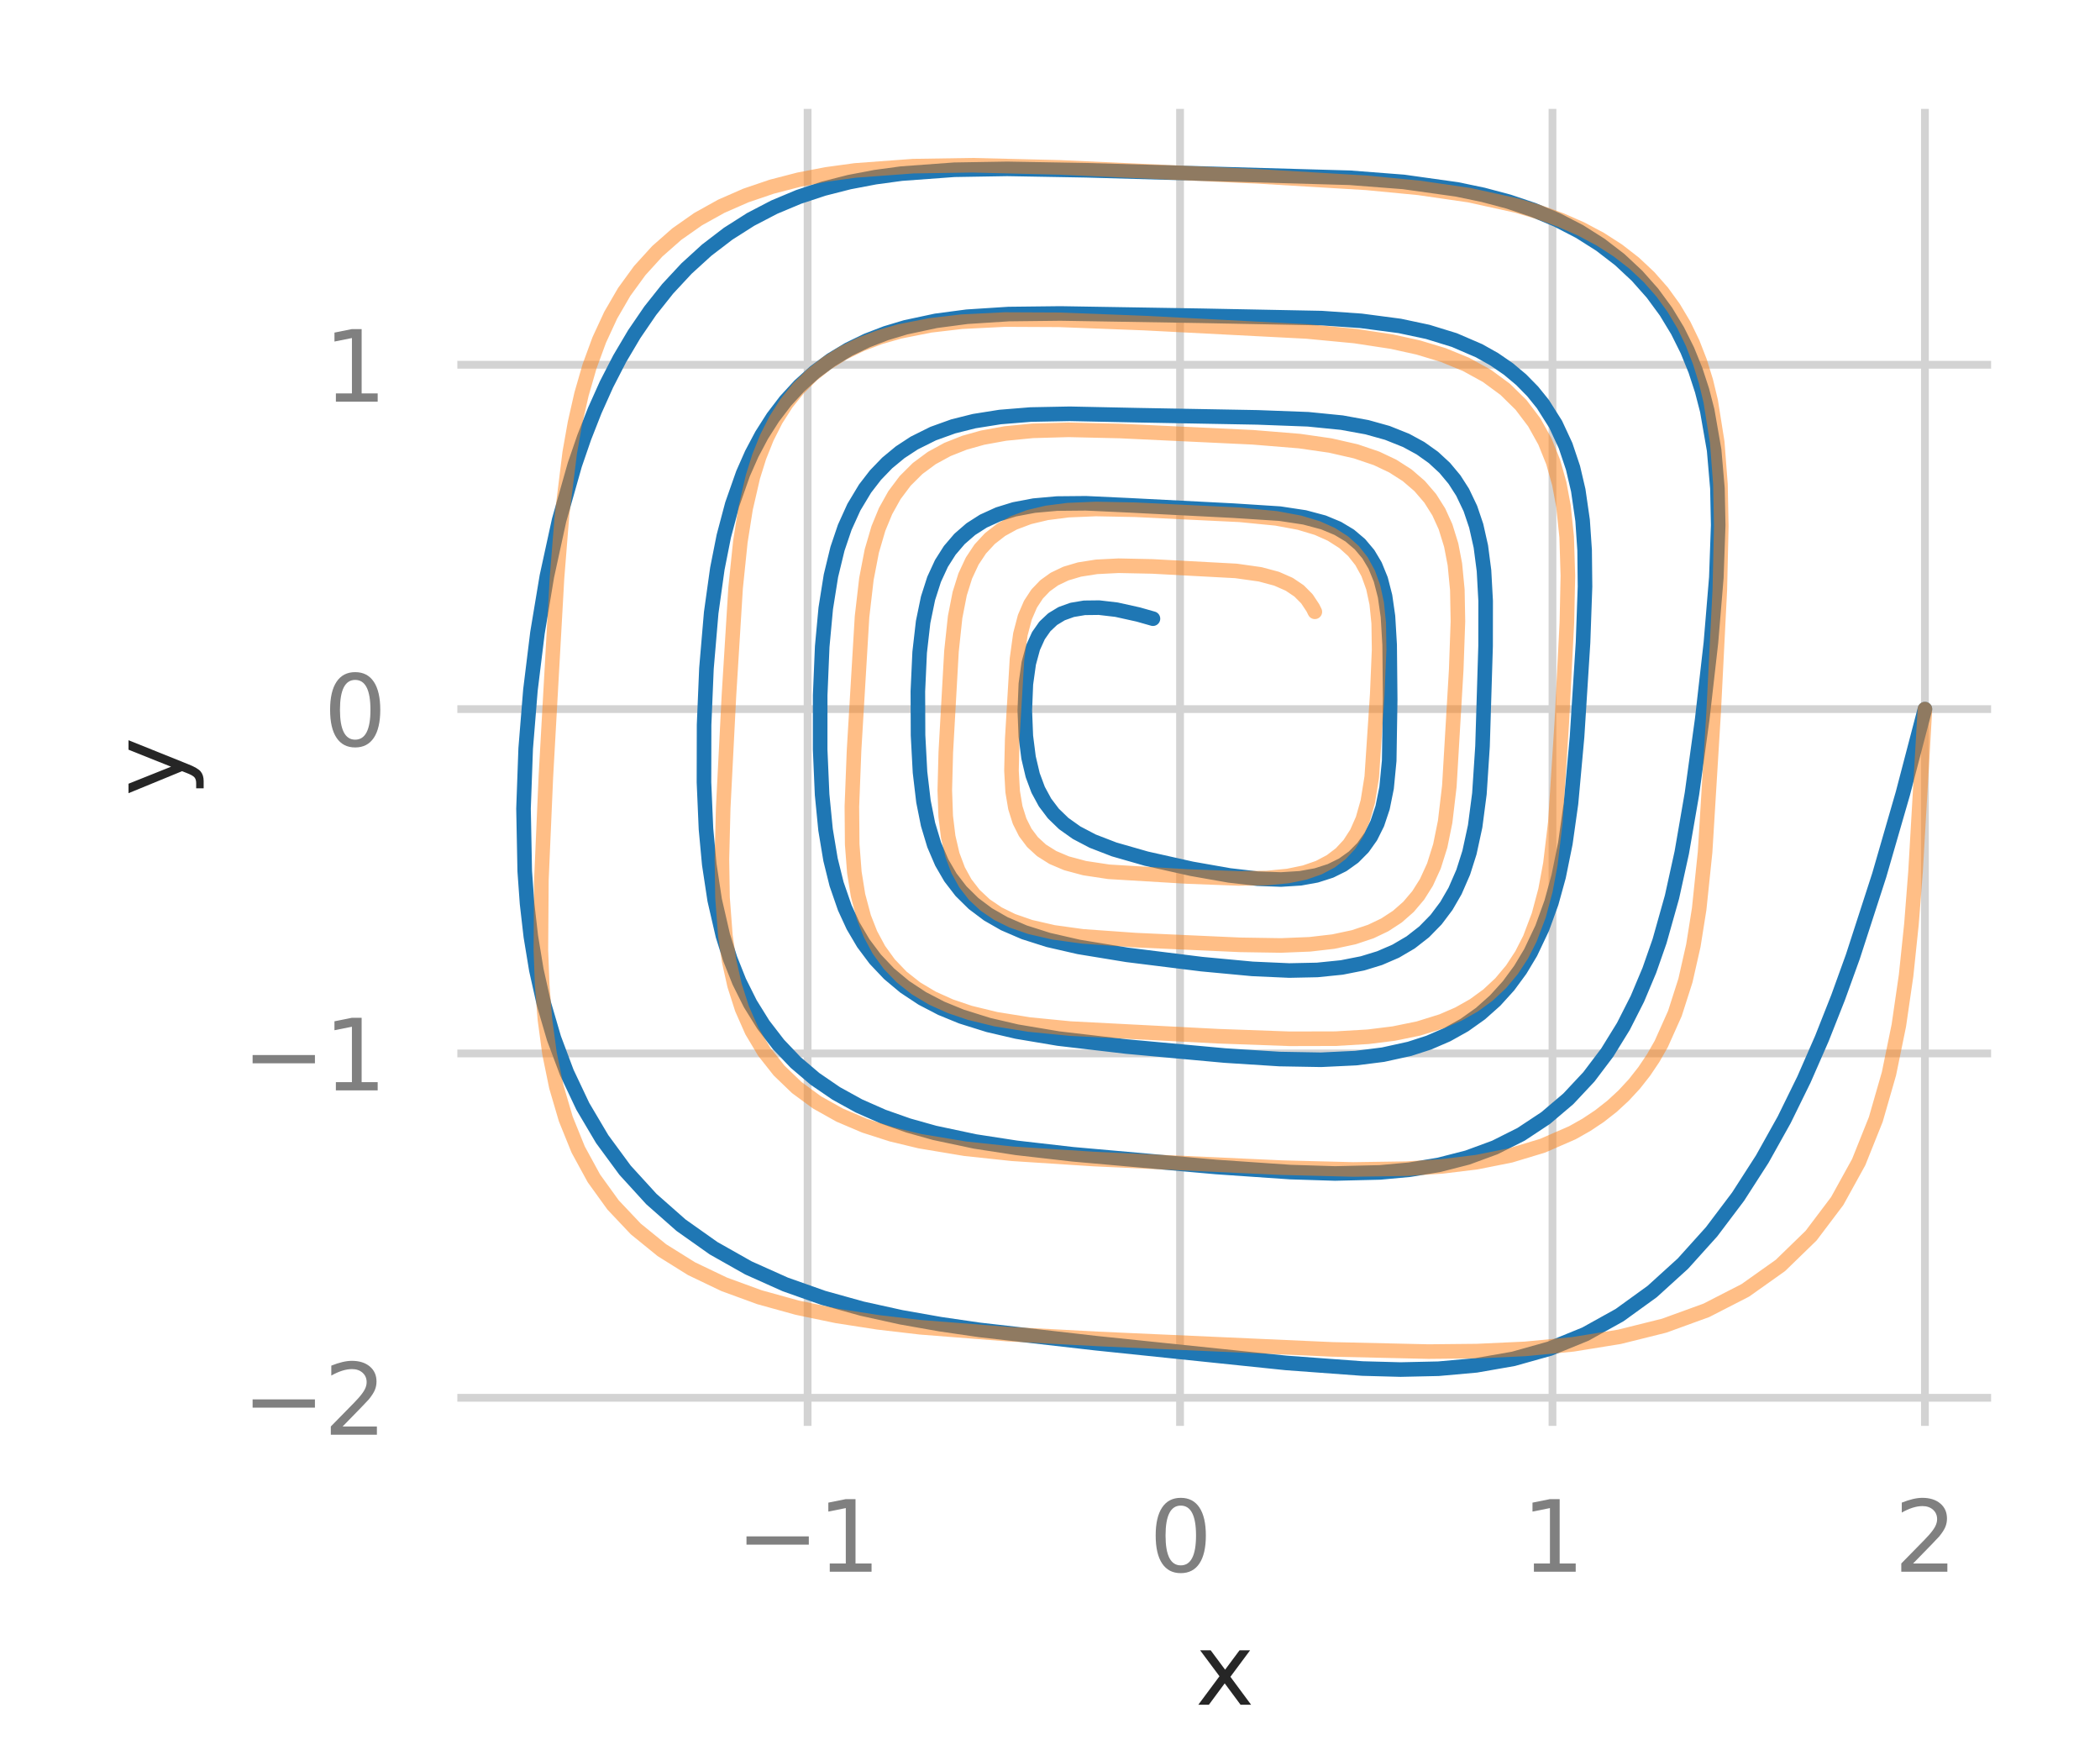 <?xml version="1.0" encoding="utf-8" standalone="no"?>
<!DOCTYPE svg PUBLIC "-//W3C//DTD SVG 1.1//EN"
  "http://www.w3.org/Graphics/SVG/1.1/DTD/svg11.dtd">
<svg xmlns:xlink="http://www.w3.org/1999/xlink" width="216pt" height="180pt" viewBox="0 0 216 180" xmlns="http://www.w3.org/2000/svg" version="1.1">
 <defs>
  <style type="text/css">*{stroke-linejoin: round; stroke-linecap: butt}</style>
 </defs>
 <g id="figure_1">
  <g id="patch_1">
   <path d="M 0 180 
L 216 180 
L 216 0 
L 0 0 
z
" style="fill: #ffffff"/>
  </g>
  <g id="axes_1">
   <g id="patch_2">
    <path d="M 46.64 147.04 
L 205.2 147.04 
L 205.2 10.8 
L 46.64 10.8 
L 46.64 147.04 
z
" style="fill: none"/>
   </g>
   <g id="matplotlib.axis_1">
    <g id="xtick_1">
     <g id="line2d_1">
      <path d="M 83.068 147.04 
L 83.068 10.8 
" clip-path="url(#pdf586b2fd7)" style="fill: none; stroke: #d3d3d3; stroke-width: 0.8; stroke-linecap: round"/>
     </g>
     <g id="text_1">
      <!-- −1 -->
      <g style="fill: #808080" transform="translate(75.697 161.638) scale(0.1 -0.1)">
       <defs>
        <path id="DejaVuSans-2212" d="M 678 2272 
L 4684 2272 
L 4684 1741 
L 678 1741 
L 678 2272 
z
" transform="scale(0.016)"/>
        <path id="DejaVuSans-31" d="M 794 531 
L 1825 531 
L 1825 4091 
L 703 3866 
L 703 4441 
L 1819 4666 
L 2450 4666 
L 2450 531 
L 3481 531 
L 3481 0 
L 794 0 
L 794 531 
z
" transform="scale(0.016)"/>
       </defs>
       <use xlink:href="#DejaVuSans-2212"/>
       <use xlink:href="#DejaVuSans-31" x="83.789"/>
      </g>
     </g>
    </g>
    <g id="xtick_2">
     <g id="line2d_2">
      <path d="M 121.376 147.04 
L 121.376 10.8 
" clip-path="url(#pdf586b2fd7)" style="fill: none; stroke: #d3d3d3; stroke-width: 0.8; stroke-linecap: round"/>
     </g>
     <g id="text_2">
      <!-- 0 -->
      <g style="fill: #808080" transform="translate(118.195 161.638) scale(0.1 -0.1)">
       <defs>
        <path id="DejaVuSans-30" d="M 2034 4250 
Q 1547 4250 1301 3770 
Q 1056 3291 1056 2328 
Q 1056 1369 1301 889 
Q 1547 409 2034 409 
Q 2525 409 2770 889 
Q 3016 1369 3016 2328 
Q 3016 3291 2770 3770 
Q 2525 4250 2034 4250 
z
M 2034 4750 
Q 2819 4750 3233 4129 
Q 3647 3509 3647 2328 
Q 3647 1150 3233 529 
Q 2819 -91 2034 -91 
Q 1250 -91 836 529 
Q 422 1150 422 2328 
Q 422 3509 836 4129 
Q 1250 4750 2034 4750 
z
" transform="scale(0.016)"/>
       </defs>
       <use xlink:href="#DejaVuSans-30"/>
      </g>
     </g>
    </g>
    <g id="xtick_3">
     <g id="line2d_3">
      <path d="M 159.684 147.04 
L 159.684 10.8 
" clip-path="url(#pdf586b2fd7)" style="fill: none; stroke: #d3d3d3; stroke-width: 0.8; stroke-linecap: round"/>
     </g>
     <g id="text_3">
      <!-- 1 -->
      <g style="fill: #808080" transform="translate(156.503 161.638) scale(0.1 -0.1)">
       <use xlink:href="#DejaVuSans-31"/>
      </g>
     </g>
    </g>
    <g id="xtick_4">
     <g id="line2d_4">
      <path d="M 197.993 147.04 
L 197.993 10.8 
" clip-path="url(#pdf586b2fd7)" style="fill: none; stroke: #d3d3d3; stroke-width: 0.8; stroke-linecap: round"/>
     </g>
     <g id="text_4">
      <!-- 2 -->
      <g style="fill: #808080" transform="translate(194.811 161.638) scale(0.1 -0.1)">
       <defs>
        <path id="DejaVuSans-32" d="M 1228 531 
L 3431 531 
L 3431 0 
L 469 0 
L 469 531 
Q 828 903 1448 1529 
Q 2069 2156 2228 2338 
Q 2531 2678 2651 2914 
Q 2772 3150 2772 3378 
Q 2772 3750 2511 3984 
Q 2250 4219 1831 4219 
Q 1534 4219 1204 4116 
Q 875 4013 500 3803 
L 500 4441 
Q 881 4594 1212 4672 
Q 1544 4750 1819 4750 
Q 2544 4750 2975 4387 
Q 3406 4025 3406 3419 
Q 3406 3131 3298 2873 
Q 3191 2616 2906 2266 
Q 2828 2175 2409 1742 
Q 1991 1309 1228 531 
z
" transform="scale(0.016)"/>
       </defs>
       <use xlink:href="#DejaVuSans-32"/>
      </g>
     </g>
    </g>
    <g id="text_5">
     <!-- x -->
     <g style="fill: #262626" transform="translate(122.961 175.317) scale(0.1 -0.1)">
      <defs>
       <path id="DejaVuSans-78" d="M 3513 3500 
L 2247 1797 
L 3578 0 
L 2900 0 
L 1881 1375 
L 863 0 
L 184 0 
L 1544 1831 
L 300 3500 
L 978 3500 
L 1906 2253 
L 2834 3500 
L 3513 3500 
z
" transform="scale(0.016)"/>
      </defs>
      <use xlink:href="#DejaVuSans-78"/>
     </g>
    </g>
   </g>
   <g id="matplotlib.axis_2">
    <g id="ytick_1">
     <g id="line2d_5">
      <path d="M 46.64 143.75 
L 205.2 143.75 
" clip-path="url(#pdf586b2fd7)" style="fill: none; stroke: #d3d3d3; stroke-width: 0.8; stroke-linecap: round"/>
     </g>
     <g id="text_6">
      <!-- −2 -->
      <g style="fill: #808080" transform="translate(24.898 147.549) scale(0.1 -0.1)">
       <use xlink:href="#DejaVuSans-2212"/>
       <use xlink:href="#DejaVuSans-32" x="83.789"/>
      </g>
     </g>
    </g>
    <g id="ytick_2">
     <g id="line2d_6">
      <path d="M 46.64 108.337 
L 205.2 108.337 
" clip-path="url(#pdf586b2fd7)" style="fill: none; stroke: #d3d3d3; stroke-width: 0.8; stroke-linecap: round"/>
     </g>
     <g id="text_7">
      <!-- −1 -->
      <g style="fill: #808080" transform="translate(24.898 112.136) scale(0.1 -0.1)">
       <use xlink:href="#DejaVuSans-2212"/>
       <use xlink:href="#DejaVuSans-31" x="83.789"/>
      </g>
     </g>
    </g>
    <g id="ytick_3">
     <g id="line2d_7">
      <path d="M 46.64 72.924 
L 205.2 72.924 
" clip-path="url(#pdf586b2fd7)" style="fill: none; stroke: #d3d3d3; stroke-width: 0.8; stroke-linecap: round"/>
     </g>
     <g id="text_8">
      <!-- 0 -->
      <g style="fill: #808080" transform="translate(33.278 76.723) scale(0.1 -0.1)">
       <use xlink:href="#DejaVuSans-30"/>
      </g>
     </g>
    </g>
    <g id="ytick_4">
     <g id="line2d_8">
      <path d="M 46.64 37.511 
L 205.2 37.511 
" clip-path="url(#pdf586b2fd7)" style="fill: none; stroke: #d3d3d3; stroke-width: 0.8; stroke-linecap: round"/>
     </g>
     <g id="text_9">
      <!-- 1 -->
      <g style="fill: #808080" transform="translate(33.278 41.31) scale(0.1 -0.1)">
       <use xlink:href="#DejaVuSans-31"/>
      </g>
     </g>
    </g>
    <g id="text_10">
     <!-- y -->
     <g style="fill: #262626" transform="translate(18.818 81.879) rotate(-90) scale(0.1 -0.1)">
      <defs>
       <path id="DejaVuSans-79" d="M 2059 -325 
Q 1816 -950 1584 -1140 
Q 1353 -1331 966 -1331 
L 506 -1331 
L 506 -850 
L 844 -850 
Q 1081 -850 1212 -737 
Q 1344 -625 1503 -206 
L 1606 56 
L 191 3500 
L 800 3500 
L 1894 763 
L 2988 3500 
L 3597 3500 
L 2059 -325 
z
" transform="scale(0.016)"/>
      </defs>
      <use xlink:href="#DejaVuSans-79"/>
     </g>
    </g>
   </g>
   <g id="line2d_9">
    <path d="M 197.993 72.924 
L 195.723 81.603 
L 193.293 90.008 
L 190.579 98.385 
L 189.058 102.595 
L 187.39 106.814 
L 185.55 111.017 
L 183.513 115.166 
L 181.258 119.205 
L 178.773 123.067 
L 176.052 126.673 
L 173.103 129.948 
L 169.939 132.822 
L 166.584 135.248 
L 163.065 137.203 
L 159.414 138.692 
L 155.66 139.746 
L 151.833 140.414 
L 147.957 140.76 
L 144.053 140.847 
L 140.134 140.741 
L 132.294 140.164 
L 112.694 138.131 
L 100.753 136.767 
L 96.727 136.182 
L 92.69 135.469 
L 88.662 134.581 
L 84.673 133.47 
L 80.765 132.088 
L 76.986 130.395 
L 73.396 128.368 
L 70.051 126.002 
L 67.003 123.314 
L 64.292 120.344 
L 61.938 117.144 
L 59.946 113.777 
L 58.303 110.304 
L 56.981 106.781 
L 55.948 103.252 
L 55.167 99.75 
L 54.599 96.299 
L 54.211 92.911 
L 53.973 89.593 
L 53.847 83.162 
L 54.071 76.972 
L 54.559 70.963 
L 55.282 65.076 
L 56.25 59.262 
L 57.507 53.498 
L 59.122 47.798 
L 60.088 44.988 
L 61.175 42.221 
L 62.39 39.514 
L 63.743 36.886 
L 65.24 34.358 
L 66.884 31.955 
L 68.676 29.701 
L 70.613 27.618 
L 72.688 25.726 
L 74.893 24.038 
L 77.213 22.563 
L 79.635 21.302 
L 82.143 20.251 
L 84.721 19.399 
L 87.352 18.729 
L 90.023 18.221 
L 92.721 17.855 
L 98.156 17.457 
L 103.597 17.366 
L 111.713 17.509 
L 138.841 18.282 
L 144.37 18.709 
L 149.856 19.477 
L 152.548 20.037 
L 155.179 20.738 
L 157.726 21.595 
L 160.165 22.618 
L 162.471 23.812 
L 164.621 25.174 
L 166.597 26.696 
L 168.383 28.363 
L 169.971 30.154 
L 171.36 32.046 
L 172.553 34.015 
L 173.56 36.037 
L 174.393 38.091 
L 175.067 40.157 
L 175.6 42.219 
L 176.31 46.285 
L 176.65 50.223 
L 176.729 54.005 
L 176.538 59.387 
L 175.98 66.099 
L 175.082 73.989 
L 174.03 81.617 
L 172.981 87.683 
L 171.977 92.242 
L 170.698 96.789 
L 169.65 99.786 
L 168.417 102.72 
L 166.977 105.556 
L 165.317 108.247 
L 163.429 110.745 
L 161.314 113.003 
L 158.984 114.981 
L 156.458 116.651 
L 153.765 118.004 
L 150.935 119.045 
L 148 119.797 
L 144.993 120.292 
L 141.939 120.572 
L 137.323 120.681 
L 132.712 120.537 
L 125.118 120.015 
L 110.339 118.707 
L 104.561 118.046 
L 100.296 117.389 
L 96.13 116.505 
L 93.435 115.749 
L 90.831 114.832 
L 88.344 113.734 
L 86.001 112.442 
L 83.827 110.953 
L 81.845 109.269 
L 80.07 107.405 
L 78.511 105.381 
L 77.17 103.222 
L 76.039 100.957 
L 75.106 98.613 
L 74.351 96.215 
L 73.51 92.565 
L 72.954 88.898 
L 72.615 85.251 
L 72.408 80.448 
L 72.42 74.55 
L 72.663 68.749 
L 73.151 63.019 
L 73.783 58.49 
L 74.446 55.144 
L 75.315 51.87 
L 76.427 48.708 
L 77.32 46.687 
L 78.344 44.755 
L 79.505 42.93 
L 80.802 41.23 
L 82.235 39.671 
L 83.797 38.265 
L 85.479 37.02 
L 87.27 35.941 
L 89.155 35.026 
L 91.118 34.27 
L 93.145 33.661 
L 96.269 32.994 
L 99.456 32.573 
L 103.739 32.298 
L 109.071 32.237 
L 123.643 32.475 
L 135.94 32.715 
L 140.001 32.996 
L 143.977 33.519 
L 146.854 34.131 
L 149.589 34.973 
L 152.134 36.07 
L 153.699 36.949 
L 155.146 37.943 
L 156.464 39.047 
L 157.647 40.253 
L 158.692 41.548 
L 160.006 43.628 
L 161.029 45.83 
L 161.794 48.109 
L 162.336 50.426 
L 162.782 53.521 
L 162.99 56.583 
L 163.03 60.324 
L 162.826 66.097 
L 162.211 75.778 
L 161.589 82.611 
L 161.01 86.724 
L 160.317 90.14 
L 159.574 92.834 
L 158.624 95.456 
L 157.436 97.961 
L 156.374 99.732 
L 155.159 101.383 
L 153.792 102.892 
L 152.277 104.242 
L 150.623 105.417 
L 148.845 106.411 
L 146.961 107.224 
L 144.988 107.862 
L 142.255 108.463 
L 139.444 108.817 
L 135.878 108.987 
L 131.598 108.912 
L 125.982 108.553 
L 115.887 107.629 
L 108.863 106.808 
L 104.592 106.091 
L 101.671 105.412 
L 98.896 104.544 
L 96.806 103.688 
L 94.855 102.673 
L 93.065 101.491 
L 91.452 100.144 
L 90.027 98.64 
L 88.795 96.993 
L 87.753 95.224 
L 86.892 93.356 
L 86.047 90.916 
L 85.424 88.398 
L 84.913 85.321 
L 84.559 81.707 
L 84.359 77.08 
L 84.362 71.495 
L 84.57 66.495 
L 84.934 62.564 
L 85.468 59.209 
L 86.141 56.436 
L 86.888 54.231 
L 87.829 52.157 
L 88.978 50.247 
L 90.05 48.859 
L 91.255 47.61 
L 92.587 46.51 
L 94.033 45.563 
L 95.979 44.593 
L 98.047 43.849 
L 100.204 43.309 
L 102.863 42.886 
L 106.004 42.632 
L 110.027 42.554 
L 116.98 42.699 
L 129.362 42.924 
L 134.545 43.118 
L 138.021 43.464 
L 140.607 43.935 
L 142.698 44.519 
L 144.637 45.295 
L 146.11 46.097 
L 147.436 47.041 
L 148.602 48.119 
L 149.604 49.32 
L 150.441 50.625 
L 151.241 52.303 
L 151.838 54.071 
L 152.317 56.204 
L 152.64 58.69 
L 152.81 61.809 
L 152.803 66.438 
L 152.488 76.749 
L 152.168 81.626 
L 151.73 84.978 
L 151.146 87.673 
L 150.503 89.699 
L 149.664 91.626 
L 148.772 93.167 
L 147.711 94.578 
L 146.483 95.834 
L 145.095 96.917 
L 143.562 97.818 
L 141.904 98.534 
L 140.148 99.072 
L 138.006 99.495 
L 135.486 99.75 
L 132.615 99.81 
L 128.817 99.64 
L 123.614 99.153 
L 115.924 98.197 
L 110.962 97.384 
L 107.815 96.661 
L 105.349 95.877 
L 103.294 94.991 
L 101.622 94.034 
L 100.137 92.918 
L 98.849 91.649 
L 97.761 90.237 
L 96.869 88.703 
L 96.089 86.885 
L 95.456 84.784 
L 94.984 82.42 
L 94.63 79.418 
L 94.427 75.619 
L 94.409 71.097 
L 94.593 67.086 
L 94.95 63.966 
L 95.453 61.53 
L 96.079 59.58 
L 96.837 57.94 
L 97.69 56.598 
L 98.7 55.419 
L 99.859 54.414 
L 101.15 53.59 
L 102.695 52.887 
L 104.337 52.38 
L 106.354 51.998 
L 108.721 51.787 
L 111.693 51.759 
L 116.186 51.968 
L 126.845 52.515 
L 131.637 52.823 
L 134.191 53.209 
L 136.131 53.728 
L 137.604 54.341 
L 138.827 55.075 
L 139.876 55.963 
L 140.746 56.997 
L 141.437 58.157 
L 142.023 59.595 
L 142.464 61.314 
L 142.762 63.397 
L 142.935 66.314 
L 142.991 71.931 
L 142.89 78.231 
L 142.621 81.024 
L 142.211 83.053 
L 141.662 84.695 
L 140.992 86.039 
L 140.193 87.166 
L 139.229 88.139 
L 138.109 88.94 
L 136.853 89.56 
L 135.394 90.028 
L 133.753 90.324 
L 131.758 90.45 
L 129.356 90.364 
L 126.443 90.028 
L 122.57 89.346 
L 117.91 88.304 
L 114.602 87.356 
L 112.389 86.502 
L 110.732 85.633 
L 109.408 84.691 
L 108.344 83.661 
L 107.486 82.526 
L 106.78 81.222 
L 106.222 79.721 
L 105.795 77.912 
L 105.514 75.705 
L 105.408 73.055 
L 105.518 70.344 
L 105.814 68.217 
L 106.255 66.597 
L 106.811 65.37 
L 107.477 64.42 
L 108.272 63.671 
L 109.198 63.109 
L 110.274 62.722 
L 111.541 62.508 
L 113.046 62.49 
L 114.837 62.699 
L 117.083 63.197 
L 118.589 63.625 
L 118.589 63.625 
" clip-path="url(#pdf586b2fd7)" style="fill: none; stroke: #1f77b4; stroke-width: 1.5; stroke-linecap: round"/>
   </g>
   <g id="line2d_10">
    <path d="M 197.993 72.924 
L 197.029 89.611 
L 196.608 95.017 
L 196.056 100.313 
L 195.308 105.464 
L 194.293 110.422 
L 192.938 115.127 
L 191.18 119.514 
L 188.972 123.515 
L 186.287 127.072 
L 183.126 130.142 
L 179.516 132.703 
L 175.508 134.758 
L 171.167 136.335 
L 166.567 137.48 
L 161.782 138.253 
L 156.877 138.72 
L 151.909 138.948 
L 146.92 138.998 
L 136.994 138.771 
L 112.949 137.695 
L 103.679 137.203 
L 94.669 136.498 
L 90.304 135.989 
L 86.066 135.329 
L 81.99 134.48 
L 78.115 133.407 
L 74.48 132.078 
L 71.126 130.472 
L 68.088 128.575 
L 65.393 126.386 
L 63.058 123.915 
L 61.088 121.185 
L 59.473 118.226 
L 58.195 115.073 
L 57.222 111.765 
L 56.52 108.339 
L 56.048 104.831 
L 55.766 101.271 
L 55.634 97.686 
L 55.685 90.51 
L 56.146 79.893 
L 57.291 59.449 
L 57.814 52.901 
L 58.598 46.561 
L 59.14 43.5 
L 59.813 40.534 
L 60.638 37.682 
L 61.635 34.965 
L 62.821 32.404 
L 64.207 30.018 
L 65.802 27.827 
L 67.605 25.844 
L 69.611 24.078 
L 71.81 22.535 
L 74.186 21.213 
L 76.717 20.105 
L 79.384 19.199 
L 82.161 18.48 
L 85.026 17.93 
L 87.958 17.528 
L 93.944 17.086 
L 99.993 16.993 
L 109.017 17.215 
L 129.392 18.137 
L 140.543 18.801 
L 145.926 19.318 
L 151.109 20.069 
L 156.013 21.145 
L 158.331 21.832 
L 160.542 22.632 
L 162.634 23.551 
L 164.595 24.594 
L 166.416 25.765 
L 168.087 27.063 
L 169.603 28.486 
L 170.961 30.027 
L 172.161 31.681 
L 173.205 33.436 
L 174.098 35.283 
L 174.848 37.21 
L 175.465 39.204 
L 175.959 41.254 
L 176.63 45.476 
L 176.96 49.797 
L 177.046 54.152 
L 176.896 60.663 
L 176.253 73.386 
L 175.381 87.633 
L 174.772 93.48 
L 174.175 97.237 
L 173.36 100.837 
L 172.274 104.23 
L 170.87 107.366 
L 170.038 108.821 
L 169.116 110.194 
L 168.104 111.479 
L 167 112.672 
L 165.808 113.771 
L 164.531 114.773 
L 163.171 115.679 
L 161.736 116.489 
L 158.663 117.829 
L 155.365 118.824 
L 151.901 119.515 
L 148.326 119.952 
L 144.685 120.187 
L 139.181 120.268 
L 131.884 120.083 
L 112.522 119.198 
L 104.12 118.654 
L 99.265 118.136 
L 94.625 117.362 
L 91.696 116.657 
L 88.935 115.77 
L 86.372 114.68 
L 84.037 113.373 
L 81.954 111.845 
L 80.139 110.101 
L 78.6 108.153 
L 77.332 106.025 
L 76.324 103.742 
L 75.553 101.333 
L 74.994 98.83 
L 74.615 96.258 
L 74.317 92.327 
L 74.253 88.364 
L 74.387 83.101 
L 74.976 71.547 
L 75.662 60.457 
L 76.15 55.725 
L 76.689 52.303 
L 77.442 49.037 
L 78.09 46.97 
L 78.874 45.011 
L 79.804 43.176 
L 80.888 41.479 
L 82.13 39.934 
L 83.529 38.55 
L 85.078 37.332 
L 86.766 36.283 
L 88.58 35.398 
L 90.503 34.671 
L 92.517 34.09 
L 95.67 33.463 
L 98.929 33.082 
L 103.36 32.863 
L 108.922 32.889 
L 117.68 33.225 
L 134.423 34.088 
L 139.378 34.56 
L 143.17 35.138 
L 145.874 35.735 
L 148.423 36.504 
L 150.783 37.469 
L 152.923 38.643 
L 154.817 40.035 
L 156.448 41.637 
L 157.81 43.435 
L 158.908 45.407 
L 159.758 47.521 
L 160.383 49.748 
L 160.814 52.057 
L 161.143 55.215 
L 161.268 59.218 
L 161.165 64.011 
L 160.652 74.138 
L 159.979 84.57 
L 159.47 88.827 
L 158.965 91.544 
L 158.276 94.126 
L 157.363 96.534 
L 156.514 98.2 
L 155.513 99.731 
L 154.357 101.111 
L 153.049 102.333 
L 151.598 103.391 
L 150.014 104.285 
L 148.315 105.021 
L 145.9 105.773 
L 143.357 106.293 
L 140.727 106.62 
L 137.374 106.817 
L 132.649 106.829 
L 125.324 106.566 
L 110.074 105.779 
L 105.876 105.366 
L 102.446 104.816 
L 99.757 104.162 
L 97.75 103.482 
L 95.898 102.647 
L 94.223 101.646 
L 92.742 100.478 
L 91.466 99.149 
L 90.398 97.672 
L 89.533 96.063 
L 88.859 94.346 
L 88.256 92.081 
L 87.878 89.727 
L 87.655 86.834 
L 87.622 82.946 
L 87.846 77.178 
L 88.667 63.417 
L 89.118 59.535 
L 89.672 56.663 
L 90.349 54.352 
L 91.086 52.564 
L 91.999 50.926 
L 93.097 49.461 
L 94.38 48.184 
L 95.839 47.104 
L 97.456 46.222 
L 99.208 45.528 
L 101.068 45.007 
L 103.405 44.581 
L 106.222 44.306 
L 109.903 44.203 
L 115.198 44.325 
L 128.866 44.971 
L 133.663 45.362 
L 136.824 45.816 
L 139.462 46.418 
L 141.591 47.141 
L 143.25 47.927 
L 144.732 48.874 
L 146.021 49.984 
L 147.107 51.248 
L 147.991 52.651 
L 148.682 54.171 
L 149.267 56.06 
L 149.646 58.039 
L 149.898 60.658 
L 149.958 63.9 
L 149.783 68.868 
L 149.075 80.853 
L 148.644 84.512 
L 148.141 86.984 
L 147.489 89.059 
L 146.717 90.747 
L 145.877 92.079 
L 144.879 93.258 
L 143.725 94.272 
L 142.427 95.118 
L 141.002 95.798 
L 139.246 96.385 
L 137.149 96.832 
L 134.723 97.113 
L 131.751 97.233 
L 127.541 97.167 
L 116.795 96.683 
L 111.368 96.297 
L 108.373 95.884 
L 105.974 95.334 
L 104.139 94.697 
L 102.649 93.965 
L 101.334 93.073 
L 100.211 92.024 
L 99.287 90.828 
L 98.558 89.505 
L 97.961 87.913 
L 97.529 86.055 
L 97.274 83.951 
L 97.179 81.273 
L 97.282 77.358 
L 97.866 66.978 
L 98.241 63.461 
L 98.713 61.05 
L 99.284 59.232 
L 99.997 57.705 
L 100.824 56.46 
L 101.821 55.383 
L 102.98 54.484 
L 104.287 53.766 
L 105.85 53.178 
L 107.666 52.746 
L 109.863 52.464 
L 112.716 52.345 
L 116.767 52.423 
L 127.518 52.943 
L 131.267 53.31 
L 133.647 53.751 
L 135.489 54.304 
L 136.941 54.952 
L 138.213 55.766 
L 139.215 56.671 
L 140.037 57.71 
L 140.724 58.959 
L 141.25 60.416 
L 141.605 62.065 
L 141.812 64.097 
L 141.852 66.808 
L 141.659 71.405 
L 141.095 79.909 
L 140.689 82.433 
L 140.175 84.25 
L 139.553 85.661 
L 138.79 86.84 
L 137.911 87.79 
L 136.882 88.576 
L 135.643 89.23 
L 134.198 89.731 
L 132.479 90.087 
L 130.324 90.297 
L 127.401 90.338 
L 122.104 90.139 
L 114.048 89.656 
L 111.554 89.279 
L 109.696 88.78 
L 108.291 88.184 
L 107.126 87.45 
L 106.199 86.599 
L 105.457 85.612 
L 104.873 84.451 
L 104.438 83.069 
L 104.16 81.416 
L 104.039 79.254 
L 104.113 76.045 
L 104.606 67.762 
L 104.954 65.229 
L 105.414 63.475 
L 105.992 62.135 
L 106.678 61.089 
L 107.493 60.239 
L 108.451 59.55 
L 109.631 58.986 
L 111.029 58.57 
L 112.787 58.294 
L 115.048 58.179 
L 118.522 58.251 
L 127.134 58.714 
L 129.613 59.063 
L 131.305 59.515 
L 132.608 60.088 
L 133.62 60.771 
L 134.422 61.578 
L 135.042 62.513 
L 135.241 62.918 
L 135.241 62.918 
" clip-path="url(#pdf586b2fd7)" style="fill: none; stroke: #ff7f0e; stroke-opacity: 0.5; stroke-width: 1.5; stroke-linecap: round"/>
   </g>
   <g id="patch_3">
    <path d="M 46.64 147.04 
L 46.64 10.8 
" style="fill: none; stroke: #ffffff; stroke-width: 0.8; stroke-linejoin: miter; stroke-linecap: square"/>
   </g>
   <g id="patch_4">
    <path d="M 205.2 147.04 
L 205.2 10.8 
" style="fill: none; stroke: #ffffff; stroke-width: 0.8; stroke-linejoin: miter; stroke-linecap: square"/>
   </g>
   <g id="patch_5">
    <path d="M 46.64 147.04 
L 205.2 147.04 
" style="fill: none; stroke: #ffffff; stroke-width: 0.8; stroke-linejoin: miter; stroke-linecap: square"/>
   </g>
   <g id="patch_6">
    <path d="M 46.64 10.8 
L 205.2 10.8 
" style="fill: none; stroke: #ffffff; stroke-width: 0.8; stroke-linejoin: miter; stroke-linecap: square"/>
   </g>
  </g>
 </g>
 <defs>
  <clipPath id="pdf586b2fd7">
   <rect x="46.64" y="10.8" width="158.56" height="136.24"/>
  </clipPath>
 </defs>
</svg>
